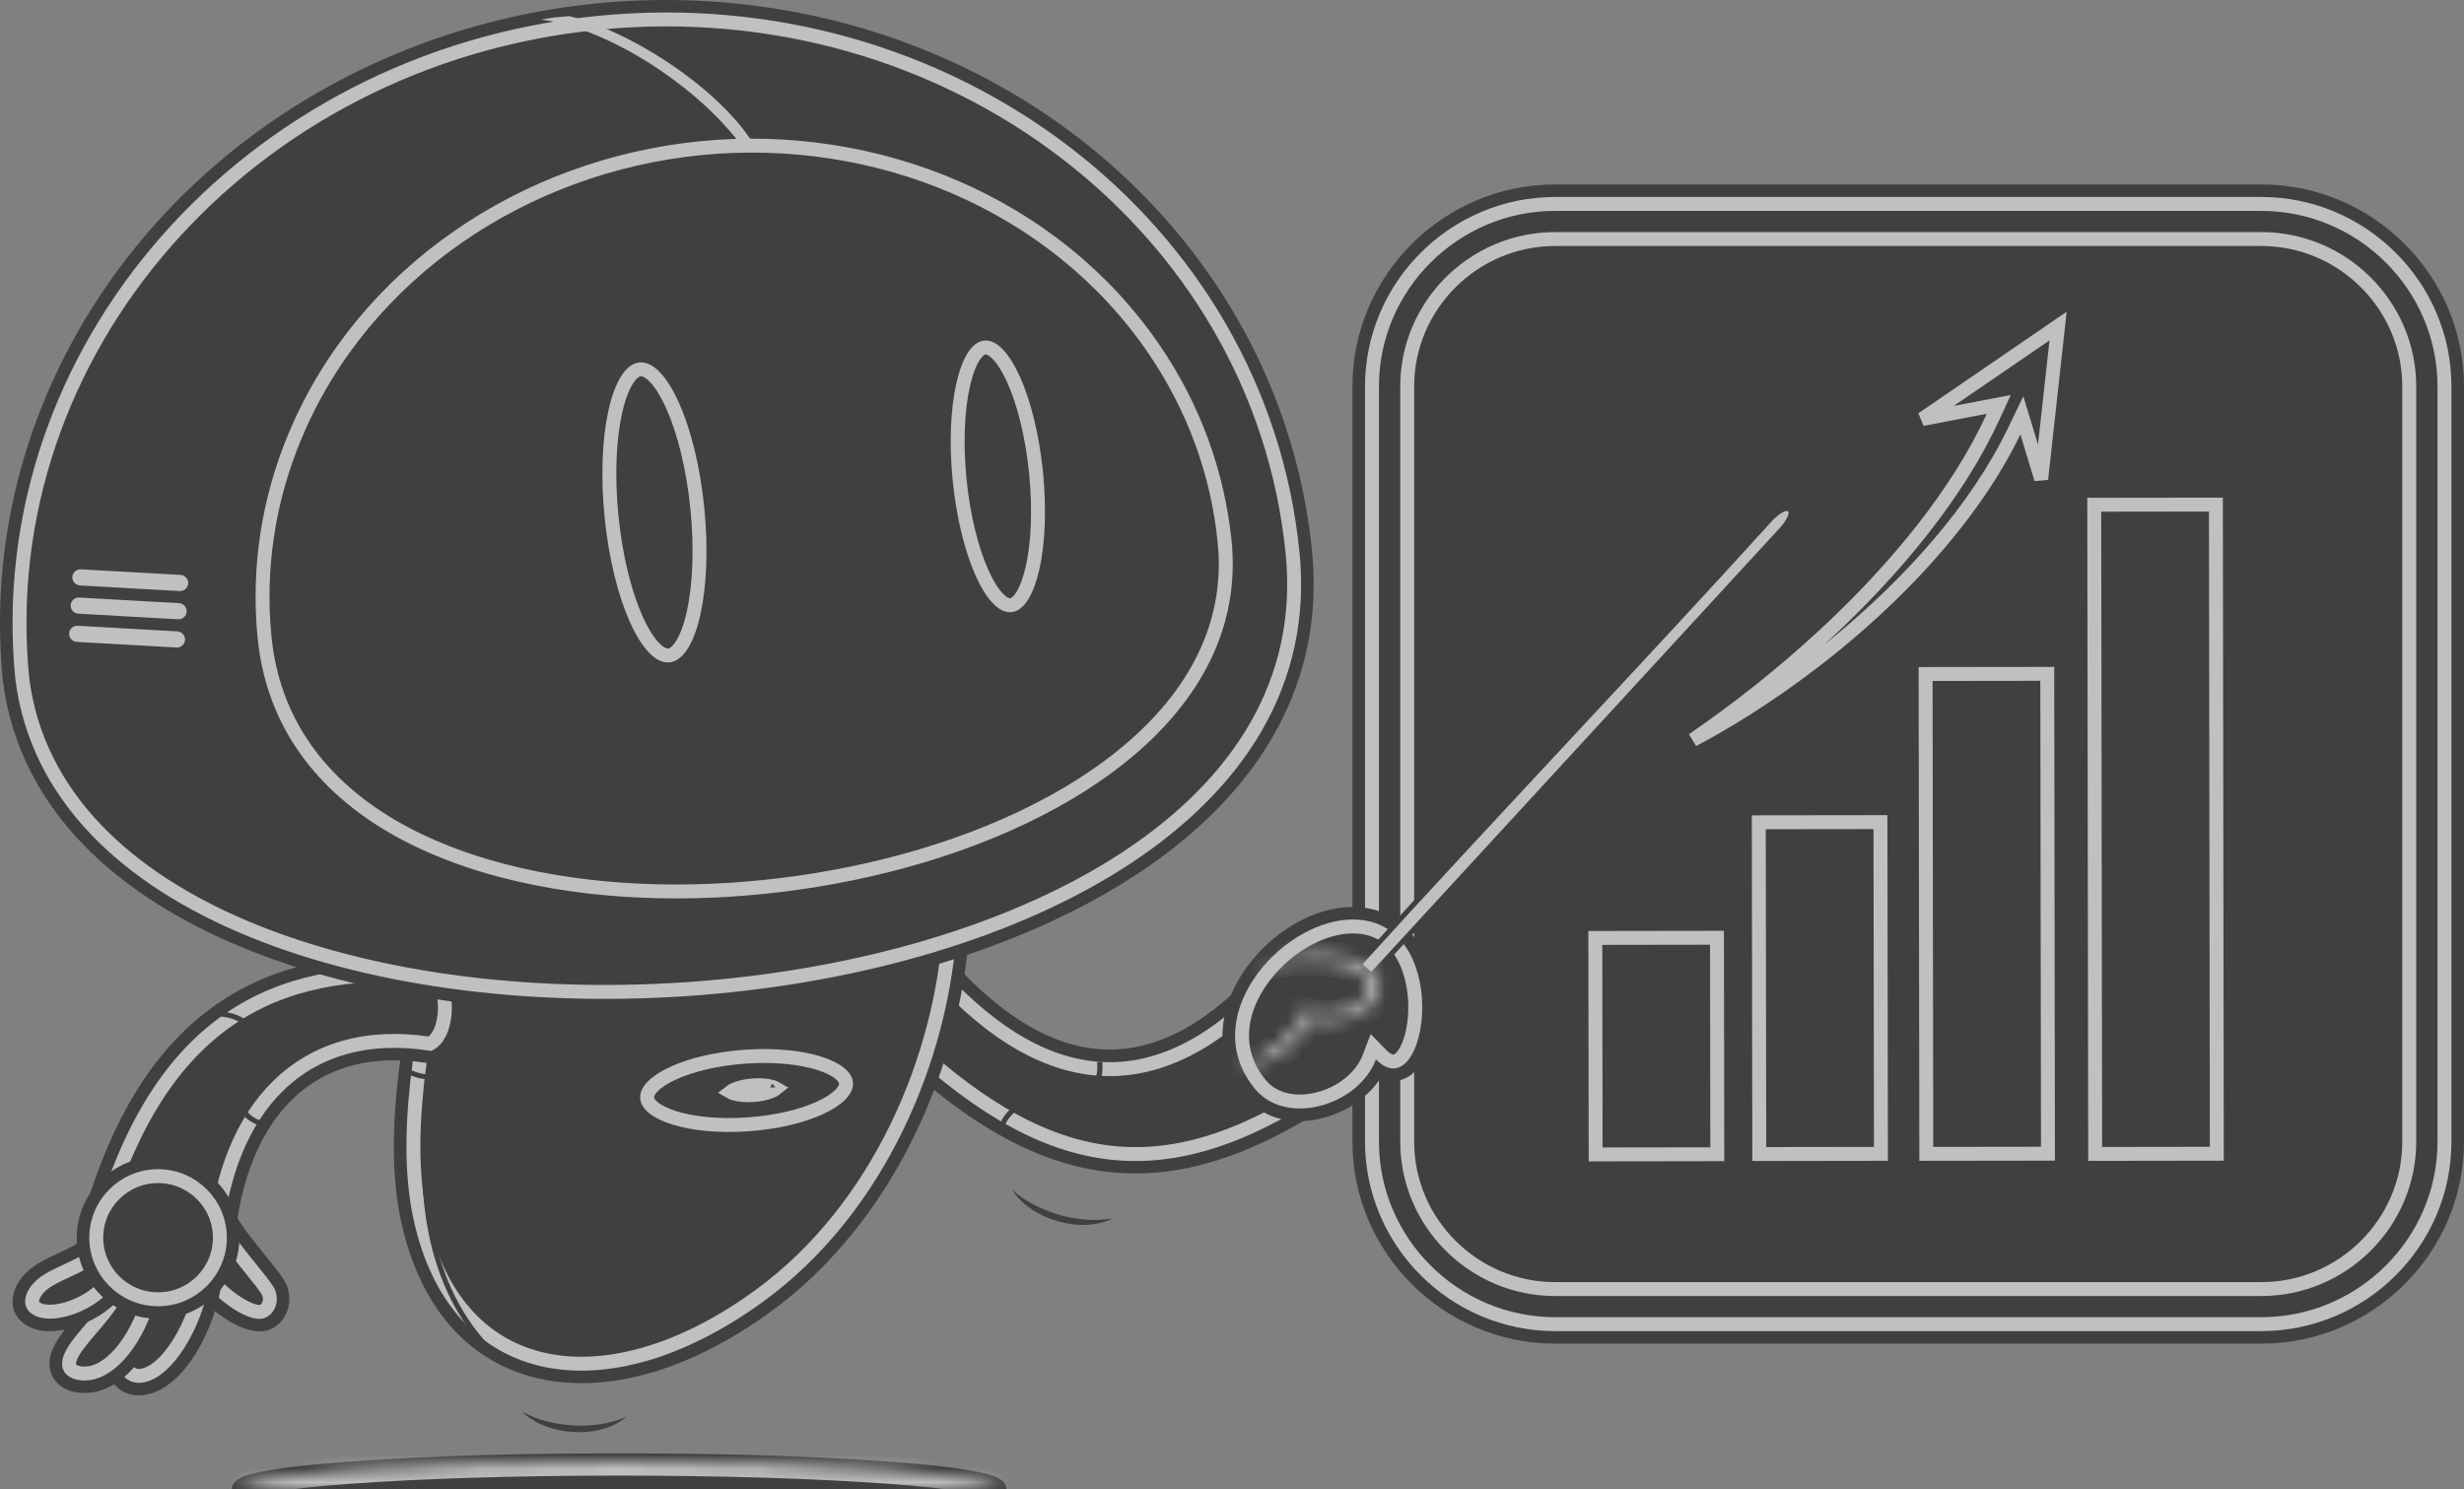 <svg width="177" height="107" viewBox="0 0 177 107" fill="none" xmlns="http://www.w3.org/2000/svg">
<rect x="0" y="0" width="177" height="107" fill="#808080" stroke="none"/>
<g opacity="0.5">
<g clip-path="url(#clip0_665_22692)">
<path fill-rule="evenodd" clip-rule="evenodd" d="M111.711 13.252H162.44C170.448 13.252 177 19.782 177 27.763V82.025C177 90.006 170.448 96.535 162.44 96.535H111.711C103.703 96.535 97.151 90.006 97.151 82.025V27.763C97.151 19.782 103.703 13.252 111.711 13.252Z" fill="black"/>
<path d="M98.556 27.763V27.763C98.555 20.555 104.475 14.652 111.712 14.652H162.441C169.677 14.652 175.597 20.555 175.597 27.763V82.025C175.597 89.233 169.677 95.135 162.441 95.135H111.712C104.475 95.135 98.556 89.233 98.556 82.025V27.763Z" stroke="white"/>
<path fill-rule="evenodd" clip-rule="evenodd" d="M111.712 16.134H162.44C168.858 16.134 174.109 21.367 174.109 27.763V82.025C174.109 88.422 168.858 93.655 162.44 93.655H111.712C105.294 93.655 100.043 88.422 100.043 82.025V27.763C100.043 21.367 105.294 16.134 111.712 16.134Z" fill="black"/>
<path d="M101.085 27.763V27.763C101.085 21.942 105.866 17.174 111.712 17.174H162.44C168.286 17.174 173.067 21.942 173.067 27.763V82.025C173.067 87.847 168.286 92.615 162.44 92.615H111.712C105.866 92.615 101.085 87.847 101.085 82.025V27.763Z" stroke="white"/>
<path fill-rule="evenodd" clip-rule="evenodd" d="M64.037 74.155C65.448 73.154 64.271 69.766 66.53 68.164L67.203 67.686L67.74 68.311C75.055 76.821 82.525 78.245 90.455 69.466L91.201 68.641L91.857 69.539C93.678 72.031 95.499 74.523 97.32 77.016L97.858 77.752L97.113 78.279C84.45 87.244 75.122 86.111 63.939 75.541L63.143 74.788L64.037 74.155Z" fill="black"/>
<path d="M91.083 70.855C92.122 72.277 93.161 73.7 94.2 75.122C94.762 75.891 95.324 76.659 95.886 77.428C90.094 81.45 85.114 83.252 80.286 82.863C75.457 82.474 70.677 79.885 65.301 74.895C66.028 74.09 66.173 72.969 66.293 72.042C66.296 72.013 66.3 71.985 66.304 71.957C66.435 70.948 66.558 70.15 67.012 69.609C70.648 73.73 74.522 76.351 78.607 76.759C82.709 77.168 86.883 75.331 91.083 70.855Z" stroke="white"/>
<path fill-rule="evenodd" clip-rule="evenodd" d="M58.628 47.903C60.307 47.974 61.901 48.425 63.336 49.302C66.292 51.108 67.982 54.334 68.851 57.583C69.906 61.531 69.897 65.913 69.296 69.933C67.905 79.234 63.104 88.59 55.395 94.215C52.356 96.432 48.827 98.283 45.111 99.031C42.039 99.649 38.811 99.491 35.975 98.076C31.889 96.036 29.721 92.01 28.802 87.699C28.154 84.656 28.204 81.39 28.502 78.306C28.912 74.058 29.844 70.003 30.615 65.825C31.554 60.734 33.062 54.499 37.375 51.147C39.808 49.256 42.793 48.468 45.806 48.09C49.955 47.57 54.455 47.729 58.628 47.903Z" fill="black"/>
<path d="M58.57 49.302L58.591 48.803L58.57 49.302C61.999 49.446 64.537 51.384 66.17 54.483C67.812 57.599 68.523 61.873 68.241 66.565C67.677 75.956 63.153 86.821 54.568 93.084C49.037 97.12 43.546 98.641 39.169 97.713C34.835 96.793 31.462 93.44 30.176 87.408C29.453 84.016 29.638 80.114 30.145 76.327C30.505 73.635 31.022 71.034 31.48 68.732C31.666 67.793 31.843 66.904 31.996 66.078C33.494 57.957 35.59 53.669 39.46 51.43C41.411 50.301 43.855 49.667 46.993 49.368C50.132 49.069 53.93 49.109 58.57 49.302Z" stroke="white"/>
<path fill-rule="evenodd" clip-rule="evenodd" d="M30.811 76.393C21.649 74.908 17.385 81.443 16.799 89.781L16.721 90.889L15.649 90.584C12.675 89.737 9.7 88.89 6.726 88.043L5.847 87.793L6.108 86.919C10.054 73.749 17.867 67.471 31.581 68.806L31.843 68.831L32.05 68.993C34.017 70.53 33.802 75.387 31.278 76.346L31.051 76.432L30.811 76.393Z" fill="black"/>
<path d="M15.448 89.07L11.572 87.967L7.601 86.836C9.858 79.588 13.195 75.219 17.194 72.761C21.247 70.271 26.055 69.696 31.284 70.184C31.484 70.384 31.661 70.7 31.786 71.117C31.928 71.595 31.986 72.16 31.95 72.72C31.914 73.282 31.785 73.813 31.575 74.231C31.39 74.598 31.156 74.852 30.889 74.988C26.338 74.286 22.628 75.417 19.969 78.026C17.407 80.539 15.879 84.366 15.448 89.07Z" stroke="white"/>
<path fill-rule="evenodd" clip-rule="evenodd" d="M13.302 89.526C13.843 88.572 14.647 87.876 15.165 86.956L16.005 85.464L16.763 86.999C17.12 87.721 17.682 88.461 18.177 89.097C18.654 89.712 19.152 90.311 19.636 90.921C19.953 91.322 20.438 91.916 20.616 92.392C21.059 93.578 20.611 95.014 19.387 95.515C17.911 96.119 15.732 94.582 14.738 93.56C13.873 92.671 12.54 90.806 13.302 89.526Z" fill="black"/>
<path d="M15.924 88.355C16.424 89.148 17.096 90.002 17.7 90.751C17.802 90.878 17.902 91.002 18 91.123C18.29 91.482 18.556 91.811 18.778 92.1C18.926 92.292 19.048 92.46 19.141 92.599C19.238 92.746 19.285 92.836 19.302 92.881L19.302 92.881C19.543 93.525 19.226 94.067 18.856 94.219L18.856 94.219C18.741 94.266 18.55 94.278 18.262 94.202C17.982 94.127 17.662 93.983 17.334 93.794C16.675 93.416 16.055 92.902 15.746 92.585L15.746 92.585C15.255 92.079 14.877 91.533 14.666 91.064C14.561 90.829 14.505 90.631 14.489 90.479C14.472 90.324 14.5 90.258 14.511 90.24L14.516 90.232L14.52 90.224C14.784 89.756 15.079 89.398 15.404 89.007L15.412 88.997C15.578 88.797 15.752 88.588 15.924 88.355Z" stroke="white"/>
<path fill-rule="evenodd" clip-rule="evenodd" d="M16.05 90.844C16.007 93.781 14.21 98.426 11.503 99.846C8.918 101.202 6.751 98.938 8.027 96.387C8.422 95.599 9.062 94.868 9.57 94.143C10.148 93.317 10.598 92.483 10.818 91.491L10.917 91.042L11.341 90.859C11.976 90.585 12.607 90.474 13.284 90.368C13.794 90.289 14.31 90.212 14.787 90.005L16.07 89.451L16.05 90.844Z" fill="black"/>
<path d="M13.521 91.75C13.862 91.697 14.227 91.64 14.602 91.543C14.469 92.811 14.045 94.21 13.44 95.453C12.711 96.952 11.765 98.127 10.85 98.607C10.073 99.015 9.553 98.849 9.307 98.592C9.05 98.322 8.909 97.762 9.283 97.013C9.425 96.729 9.63 96.428 9.885 96.081C9.966 95.97 10.054 95.853 10.145 95.731C10.329 95.485 10.528 95.22 10.72 94.945C11.267 94.165 11.82 93.231 12.125 92.055C12.56 91.901 13.005 91.83 13.5 91.753L13.521 91.75Z" stroke="white"/>
<path fill-rule="evenodd" clip-rule="evenodd" d="M12.145 93.21C11.556 95.747 9.771 99.181 7.086 99.94C6.989 99.968 6.89 99.991 6.791 100.011C5.807 100.205 4.603 100.023 3.956 99.185C3.477 98.566 3.464 97.801 3.72 97.088C4.162 95.861 5.582 94.487 6.401 93.43C6.911 92.773 7.441 91.985 7.632 91.166L7.905 89.987L8.959 90.586C9.888 91.114 10.784 91.698 11.713 92.225L12.297 92.557L12.145 93.21Z" fill="black"/>
<path d="M5.042 97.562L5.042 97.562C5.158 97.238 5.401 96.863 5.747 96.419C5.982 96.118 6.245 95.81 6.525 95.481C6.657 95.327 6.793 95.167 6.932 95.002C7.635 94.164 8.395 93.195 8.804 92.118C9.066 92.274 9.346 92.444 9.63 92.616L9.634 92.619C9.994 92.837 10.359 93.058 10.688 93.251C10.396 94.328 9.896 95.482 9.243 96.451C8.511 97.54 7.633 98.331 6.704 98.594C6.168 98.745 5.609 98.695 5.277 98.506C5.122 98.418 5.032 98.309 4.99 98.187C4.947 98.064 4.933 97.865 5.042 97.562Z" stroke="white"/>
<path fill-rule="evenodd" clip-rule="evenodd" d="M9.772 90.651C9.751 90.97 9.692 91.285 9.595 91.59C9.205 92.822 8.252 93.811 7.178 94.493C5.816 95.359 3.487 96.132 1.966 95.256C0.498 94.411 0.692 92.76 1.691 91.634C2.437 90.793 3.5 90.363 4.494 89.896C5.366 89.485 6.317 89.014 6.637 88.033L7.25 86.152L8.271 87.848C8.729 88.609 9.187 89.371 9.645 90.132L9.79 90.372L9.772 90.651Z" fill="black"/>
<path d="M2.669 94.043L2.669 94.043C2.5 93.946 2.413 93.845 2.366 93.757C2.32 93.669 2.299 93.566 2.308 93.443C2.327 93.181 2.482 92.856 2.743 92.562C3.021 92.249 3.4 91.995 3.863 91.75C4.15 91.599 4.434 91.468 4.732 91.33C4.936 91.236 5.147 91.139 5.37 91.029C6.155 90.646 6.987 90.163 7.539 89.352C7.812 89.805 8.085 90.259 8.358 90.712C8.212 91.87 7.24 92.905 5.984 93.568C5.343 93.906 4.664 94.126 4.059 94.205C3.442 94.285 2.963 94.213 2.669 94.043Z" stroke="white"/>
<path fill-rule="evenodd" clip-rule="evenodd" d="M11.355 94.748C14.573 94.748 17.198 92.132 17.198 88.925C17.198 85.717 14.573 83.102 11.355 83.102C8.136 83.102 5.512 85.717 5.512 88.925C5.512 92.132 8.137 94.748 11.355 94.748Z" fill="black"/>
<path d="M6.915 88.924V88.924C6.915 86.483 8.901 84.501 11.355 84.501C13.808 84.501 15.795 86.483 15.795 88.924C15.795 91.365 13.808 93.347 11.355 93.347C8.901 93.347 6.915 91.365 6.915 88.924Z" stroke="white"/>
<path fill-rule="evenodd" clip-rule="evenodd" d="M15.727 72.656C17.816 72.83 18.26 73.745 18.161 74.929C18.117 75.465 17.953 76.053 17.786 76.65C17.347 78.227 16.888 79.875 18.803 80.547L18.683 80.886C16.451 80.102 16.956 78.289 17.439 76.554C17.6 75.975 17.759 75.406 17.802 74.9C17.884 73.922 17.498 73.165 15.697 73.015L15.727 72.656Z" fill="black"/>
<path fill-rule="evenodd" clip-rule="evenodd" d="M92.821 69.919C93.947 70.351 95.174 70.331 96.211 70.315C97.27 70.297 98.113 70.284 98.298 70.757C98.395 71.004 98.384 71.234 98.293 71.442C98.201 71.65 98.029 71.843 97.802 72.015C97.565 72.195 97.267 72.352 96.936 72.481C95.876 72.895 94.523 73.004 93.775 72.677L93.516 72.564C93.61 73.561 92.347 74.917 91.372 75.228C91.85 75.261 92.603 74.9 93.033 74.464C93.406 74.087 93.689 73.645 93.839 73.188C94.714 73.448 96.051 73.32 97.106 72.908C97.471 72.766 97.807 72.589 98.082 72.379C98.369 72.162 98.591 71.909 98.716 71.627C98.855 71.31 98.873 70.961 98.726 70.588C98.424 69.819 97.44 69.834 96.203 69.855C95.208 69.871 93.771 70.183 92.821 69.919Z" fill="#A34F26"/>
<path fill-rule="evenodd" clip-rule="evenodd" d="M97.52 69.89C106.349 60.139 118.515 47.123 127.344 37.372C128.515 36.238 128.884 36.666 127.953 37.819C118.06 48.574 108.167 59.328 98.274 70.083C98.083 69.999 97.843 69.906 97.52 69.89Z" fill="#101621"/>
<path fill-rule="evenodd" clip-rule="evenodd" d="M99.171 77.453C97.201 80.515 92.022 81.878 89.486 78.843C88.316 77.443 87.711 75.777 87.832 73.95C88.115 69.662 92.513 65.411 96.793 65.175C98.398 65.086 99.888 65.544 101.038 66.689C102.1 67.748 102.685 69.207 102.929 70.664C103.159 72.038 103.114 73.585 102.731 74.93C102.415 76.038 101.748 77.356 100.507 77.621C100.031 77.723 99.58 77.643 99.171 77.453Z" fill="black"/>
<path d="M96.871 66.572L96.871 66.572C98.631 66.475 99.799 67.2 100.55 68.284C101.32 69.396 101.666 70.913 101.666 72.368C101.665 73.836 101.313 75.126 100.809 75.799C100.562 76.128 100.326 76.251 100.126 76.263C99.924 76.275 99.614 76.183 99.199 75.76L98.65 75.201L98.374 75.934C97.819 77.411 96.364 78.527 94.752 78.954C93.137 79.38 91.515 79.082 90.564 77.946C88.614 75.61 88.97 72.884 90.466 70.633C91.977 68.359 94.578 66.699 96.871 66.572Z" stroke="white"/>
<path fill-rule="evenodd" clip-rule="evenodd" d="M97.611 69.035C107.326 58.304 117.361 47.861 127.076 37.13L127.084 37.121L127.092 37.113C127.406 36.81 128.216 36.047 128.683 36.473C129.133 36.885 128.505 37.71 128.235 38.044L128.228 38.053L128.22 38.062C118.409 48.727 108.599 59.392 98.788 70.058L98.614 70.248L98.376 70.144C98.105 70.025 97.9 69.743 97.662 69.564L97.347 69.327L97.611 69.035Z" fill="black"/>
<path fill-rule="evenodd" clip-rule="evenodd" d="M97.879 69.276C106.707 59.525 118.515 47.123 127.344 37.372C128.515 36.238 128.884 36.666 127.953 37.819C118.06 48.574 108.414 59.059 98.521 69.814C98.33 69.731 98.152 69.481 97.879 69.276Z" fill="white"/>
<mask id="path-28-inside-1_665_22692" fill="white">
<path fill-rule="evenodd" clip-rule="evenodd" d="M89.985 69.579C94.619 68.602 96.832 69.242 97.817 69.928C99.683 71.228 96.586 73.728 93.516 72.564C93.609 73.56 91.331 76.291 88.583 76.503C91.338 76.773 93.372 75.004 93.918 73.346C99.029 73.881 100.728 70.163 97.454 69.026C96.004 68.523 92.91 68.222 89.985 69.579Z"/>
</mask>
<path d="M89.985 69.579L89.564 68.671L90.191 70.557L89.985 69.579ZM97.817 69.928L98.389 69.107L98.389 69.107L97.817 69.928ZM93.516 72.564L93.871 71.629L92.371 71.06L92.52 72.657L93.516 72.564ZM88.583 76.503L88.506 75.506L88.485 77.498L88.583 76.503ZM93.918 73.346L94.022 72.352L93.22 72.268L92.968 73.034L93.918 73.346ZM97.454 69.026L97.782 68.082L97.782 68.081L97.454 69.026ZM90.191 70.557C94.717 69.603 96.594 70.295 97.246 70.749L98.389 69.107C97.07 68.189 94.52 67.601 89.778 68.6L90.191 70.557ZM97.245 70.749C97.305 70.79 97.341 70.824 97.361 70.847C97.371 70.858 97.377 70.867 97.381 70.872C97.384 70.878 97.386 70.881 97.386 70.881C97.386 70.881 97.385 70.88 97.384 70.877C97.383 70.874 97.383 70.87 97.382 70.867C97.382 70.859 97.383 70.858 97.381 70.865C97.373 70.91 97.291 71.11 96.947 71.348C96.282 71.81 95.086 72.089 93.871 71.629L93.161 73.499C95.016 74.202 96.903 73.814 98.088 72.991C98.668 72.588 99.203 71.991 99.346 71.239C99.509 70.385 99.118 69.615 98.389 69.107L97.245 70.749ZM92.52 72.657C92.512 72.568 92.537 72.688 92.317 73.049C92.128 73.359 91.829 73.73 91.436 74.093C90.638 74.831 89.584 75.423 88.506 75.506L88.66 77.5C90.329 77.371 91.788 76.492 92.794 75.562C93.303 75.091 93.727 74.579 94.025 74.09C94.292 73.652 94.567 73.057 94.512 72.47L92.52 72.657ZM88.485 77.498C91.726 77.816 94.182 75.743 94.868 73.659L92.968 73.034C92.562 74.266 90.95 75.731 88.681 75.508L88.485 77.498ZM93.814 74.341C96.564 74.629 98.727 73.805 99.668 72.359C100.154 71.614 100.293 70.703 99.916 69.852C99.55 69.023 98.774 68.426 97.782 68.082L97.126 69.971C97.771 70.195 98.011 70.489 98.087 70.661C98.153 70.809 98.162 71.008 97.993 71.267C97.626 71.831 96.383 72.599 94.022 72.352L93.814 74.341ZM97.782 68.081C96.124 67.506 92.758 67.19 89.564 68.671L90.405 70.486C93.063 69.253 95.884 69.54 97.127 69.971L97.782 68.081Z" fill="white" mask="url(#path-28-inside-1_665_22692)"/>
<path fill-rule="evenodd" clip-rule="evenodd" d="M42.806 0.249C59.382 -1.405 76.112 5.225 86.116 18.688C90.669 24.815 93.474 31.958 94.244 39.549C94.635 43.407 94.107 47.175 92.541 50.732C89.375 57.93 82.603 62.906 75.645 66.145C67.468 69.952 58.002 71.915 49.026 72.487C39.768 73.076 29.751 72.264 20.908 69.362C13.588 66.96 6.052 62.727 2.34 55.701C1.225 53.59 0.515 51.325 0.213 48.958L0.21 48.935C-0.55 41.379 0.762 33.848 3.976 26.967C11.084 11.749 26.199 1.907 42.806 0.249Z" fill="black"/>
<path d="M92.847 39.69L92.847 39.691C93.797 49.009 88.939 56.356 80.92 61.633C72.889 66.918 61.739 70.085 50.295 70.993C38.853 71.9 27.177 70.545 18.109 66.844C9.039 63.142 2.673 57.139 1.605 48.789C-0.752 25.296 17.72 4.161 42.945 1.643C68.173 -0.875 90.486 16.193 92.847 39.69Z" stroke="white"/>
<path fill-rule="evenodd" clip-rule="evenodd" d="M38.872 1.408C44.191 2.072 51.706 7.223 54.284 12.068L54.857 11.764C53.132 7.321 45.845 2.375 40.876 1.156C39.681 1.285 40.036 1.198 38.872 1.408Z" fill="white"/>
<path d="M87.976 38.951L88.473 38.901L87.976 38.951C88.191 41.089 87.969 43.218 87.296 45.256C85.489 50.724 80.757 54.785 75.743 57.558C69.832 60.826 62.814 62.764 56.098 63.584C49.566 64.382 42.532 64.219 36.171 62.57C30.661 61.142 25.193 58.444 21.914 53.772C20.25 51.399 19.299 48.721 19.009 45.834C18.509 40.858 19.272 35.896 21.212 31.283L21.212 31.283C26.152 19.527 37.701 11.906 50.302 10.648C62.904 9.39 75.739 14.578 82.922 25.124C85.741 29.262 87.476 33.975 87.976 38.951Z" fill="black" stroke="white"/>
<path fill-rule="evenodd" clip-rule="evenodd" d="M70.609 23.571C72.341 23.398 73.506 25.397 74.103 26.729C75.066 28.881 75.585 31.478 75.819 33.812C76.054 36.145 76.062 38.794 75.546 41.093C75.227 42.517 74.482 44.706 72.75 44.879C71.018 45.052 69.853 43.053 69.256 41.721C68.293 39.569 67.774 36.972 67.54 34.638C67.305 32.305 67.297 29.656 67.812 27.358C68.132 25.933 68.877 23.744 70.609 23.571Z" fill="black"/>
<path d="M74.423 33.951C74.69 36.607 74.572 39.027 74.177 40.787C73.979 41.669 73.718 42.357 73.423 42.822C73.123 43.294 72.84 43.462 72.611 43.485C72.382 43.508 72.07 43.398 71.683 42.995C71.3 42.598 70.907 41.975 70.538 41.149C69.801 39.503 69.203 37.154 68.936 34.498C68.669 31.842 68.788 29.422 69.183 27.663C69.381 26.78 69.642 26.092 69.937 25.627C70.236 25.156 70.52 24.987 70.749 24.964C70.978 24.941 71.29 25.051 71.677 25.454C72.059 25.852 72.452 26.474 72.822 27.3C73.558 28.947 74.156 31.295 74.423 33.951ZM74.423 33.951L74.921 33.901L74.423 33.951Z" stroke="white"/>
<path fill-rule="evenodd" clip-rule="evenodd" d="M45.839 25.145C47.699 24.959 48.962 27.15 49.601 28.577C50.66 30.943 51.231 33.802 51.489 36.368C51.746 38.935 51.756 41.849 51.189 44.377C50.847 45.903 50.044 48.3 48.184 48.485C46.324 48.671 45.061 46.48 44.422 45.053C43.363 42.687 42.792 39.829 42.534 37.262C42.276 34.696 42.268 31.781 42.834 29.253C43.176 27.727 43.978 25.331 45.839 25.145Z" fill="black"/>
<path d="M43.93 37.122L43.93 37.122C43.635 34.186 43.766 31.508 44.203 29.559C44.422 28.581 44.712 27.816 45.042 27.295C45.377 26.768 45.702 26.566 45.978 26.539C46.253 26.511 46.612 26.645 47.045 27.095C47.473 27.54 47.91 28.234 48.319 29.148C49.135 30.973 49.797 33.571 50.092 36.508C50.387 39.445 50.256 42.123 49.819 44.072C49.6 45.049 49.31 45.815 48.979 46.336C48.645 46.863 48.319 47.065 48.044 47.092C47.769 47.12 47.409 46.986 46.976 46.536C46.549 46.09 46.112 45.397 45.703 44.482C44.887 42.658 44.225 40.059 43.93 37.122Z" stroke="white"/>
<path fill-rule="evenodd" clip-rule="evenodd" d="M12.973 41.306L5.809 40.903C5.489 40.885 5.213 41.131 5.195 41.45C5.177 41.769 5.424 42.044 5.744 42.062L12.907 42.466C13.227 42.484 13.503 42.238 13.522 41.919C13.539 41.6 13.292 41.325 12.973 41.306Z" fill="white"/>
<path fill-rule="evenodd" clip-rule="evenodd" d="M12.857 43.334L5.694 42.931C5.375 42.913 5.098 43.158 5.08 43.477C5.062 43.796 5.309 44.072 5.629 44.09L12.792 44.493C13.112 44.511 13.388 44.265 13.406 43.946C13.424 43.628 13.177 43.352 12.857 43.334Z" fill="white"/>
<path fill-rule="evenodd" clip-rule="evenodd" d="M12.743 45.362L5.579 44.959C5.259 44.941 4.983 45.187 4.965 45.506C4.947 45.824 5.194 46.1 5.513 46.118L12.677 46.521C12.997 46.539 13.273 46.293 13.291 45.974C13.309 45.656 13.062 45.38 12.743 45.362Z" fill="white"/>
<path fill-rule="evenodd" clip-rule="evenodd" d="M79.187 76.279C79.365 78.843 77.716 78.966 75.89 79.102C74.434 79.211 72.855 79.329 72.173 80.872L71.836 80.724C72.607 78.98 74.301 78.853 75.863 78.736C77.496 78.614 78.972 78.504 78.819 76.303L79.187 76.279Z" fill="black"/>
<path fill-rule="evenodd" clip-rule="evenodd" d="M31.219 77.335C30.609 80.933 30.456 84.58 31.03 87.931C31.597 91.237 32.873 94.255 35.116 96.65L34.852 96.895C32.557 94.444 31.253 91.363 30.675 87.991C30.098 84.626 30.244 80.971 30.847 77.366L31.219 77.335Z" fill="black"/>
<path fill-rule="evenodd" clip-rule="evenodd" d="M53.507 74.696C55.356 74.57 57.446 74.669 59.203 75.216C60.383 75.584 61.949 76.349 61.998 77.777C62.046 79.203 60.539 80.18 59.389 80.706C57.677 81.49 55.604 81.875 53.755 82.001C51.906 82.127 49.816 82.028 48.059 81.481C46.879 81.114 45.312 80.348 45.264 78.921C45.215 77.494 46.723 76.518 47.872 75.991C49.585 75.207 51.658 74.823 53.507 74.696Z" fill="black"/>
<path d="M53.696 80.782L53.696 80.782C51.63 80.924 49.772 80.728 48.444 80.315C47.778 80.107 47.273 79.854 46.941 79.584C46.611 79.315 46.493 79.067 46.486 78.854C46.478 78.637 46.583 78.362 46.903 78.041C47.221 77.721 47.712 77.397 48.363 77.099C49.661 76.504 51.499 76.056 53.565 75.915C55.631 75.773 57.489 75.969 58.817 76.383C59.483 76.59 59.988 76.843 60.32 77.113C60.65 77.382 60.768 77.63 60.775 77.843C60.782 78.06 60.677 78.335 60.358 78.656C60.04 78.976 59.549 79.3 58.898 79.598C57.6 80.193 55.762 80.641 53.696 80.782Z" stroke="white"/>
<path fill-rule="evenodd" clip-rule="evenodd" d="M54.059 76.761C55.013 76.696 56.998 76.839 57.042 78.127C57.086 79.415 55.119 79.828 54.165 79.893C53.211 79.958 51.225 79.815 51.181 78.527C51.137 77.239 53.104 76.826 54.059 76.761Z" fill="black"/>
<path d="M54.117 77.979L54.117 77.979C54.682 77.941 55.173 77.996 55.504 78.099C55.619 78.135 55.702 78.172 55.758 78.205C55.701 78.252 55.612 78.307 55.485 78.365C55.158 78.515 54.671 78.638 54.106 78.676L54.106 78.676C53.541 78.715 53.051 78.659 52.719 78.556C52.604 78.52 52.521 78.483 52.465 78.45C52.523 78.404 52.612 78.348 52.738 78.29C53.066 78.14 53.553 78.018 54.117 77.979ZM55.831 78.132C55.831 78.132 55.831 78.133 55.83 78.134C55.831 78.133 55.831 78.132 55.831 78.132ZM52.392 78.523C52.392 78.523 52.393 78.522 52.394 78.521C52.393 78.522 52.392 78.523 52.392 78.523Z" stroke="white"/>
<path fill-rule="evenodd" clip-rule="evenodd" d="M34.666 71.573C34.725 73.293 34.41 74.685 33.845 75.689C33.516 76.274 33.101 76.729 32.626 77.045C32.147 77.362 31.606 77.537 31.029 77.556C30.371 77.579 29.667 77.4 28.956 77.002L29.132 76.688C29.785 77.053 30.424 77.218 31.018 77.197C31.526 77.18 32.003 77.026 32.427 76.745C32.854 76.462 33.229 76.047 33.53 75.513C34.064 74.563 34.362 73.236 34.306 71.585L34.666 71.573Z" fill="black"/>
<path d="M124.379 66.333L113.556 66.349L113.581 83.982L124.404 83.966L124.379 66.333Z" fill="black"/>
<path d="M114.622 82.94L114.599 67.387L123.339 67.374L123.361 82.927L114.622 82.94Z" stroke="white"/>
<path d="M136.122 58.025L125.298 58.04L125.335 83.954L136.159 83.939L136.122 58.025Z" fill="black"/>
<path d="M126.376 82.912L126.342 59.078L135.081 59.066L135.116 82.899L126.376 82.912Z" stroke="white"/>
<path d="M148.105 47.371L137.281 47.387L137.333 83.942L148.157 83.927L148.105 47.371Z" fill="black"/>
<path d="M138.374 82.9L138.325 48.425L147.065 48.413L147.114 82.888L138.374 82.9Z" stroke="white"/>
<path d="M160.218 35.21L149.395 35.226L149.464 83.946L160.287 83.931L160.218 35.21Z" fill="black"/>
<path d="M150.505 82.904L150.438 36.264L159.178 36.252L159.244 82.891L150.505 82.904Z" stroke="white"/>
<path fill-rule="evenodd" clip-rule="evenodd" d="M141.767 30.46C138.972 30.996 136.176 31.531 133.381 32.066C138.63 28.472 143.879 24.878 149.127 21.283C148.454 27.385 147.78 33.487 147.107 39.589C146.406 37.277 145.705 34.966 145.004 32.654C139.35 43.156 126.331 53.3 115.375 57.048C113.691 57.6 113.86 56.705 114.938 56.064C124.767 50.667 136.61 40.738 141.767 30.46Z" fill="black"/>
<path d="M142.626 29.237L138.085 30.107L147.842 23.425L146.628 34.422L145.611 31.066L145.239 29.84L144.682 30.994C142 36.554 137.222 41.925 131.78 46.363C128.511 49.028 125.014 51.347 121.609 53.161C124.85 50.94 128.137 48.343 131.19 45.5C136.221 40.816 140.645 35.438 143.175 29.937L143.581 29.054L142.626 29.237Z" stroke="white"/>
<path fill-rule="evenodd" clip-rule="evenodd" d="M16.654 107C16.654 106.465 17.166 106.198 17.601 106.042C18.129 105.854 18.735 105.739 19.287 105.644C21.209 105.312 23.233 105.147 25.179 105.006C31.568 104.54 38.069 104.423 44.474 104.423C50.878 104.423 57.38 104.54 63.769 105.006C65.714 105.147 67.738 105.312 69.661 105.644C70.213 105.739 70.818 105.854 71.346 106.042C71.782 106.197 72.293 106.465 72.293 107" fill="black"/>
<mask id="path-59-inside-2_665_22692" fill="white">
<path fill-rule="evenodd" clip-rule="evenodd" d="M17.249 107C17.249 105.904 29.438 105.016 44.475 105.016C59.511 105.016 71.7 105.904 71.7 107"/>
</mask>
<path d="M18.249 107C18.249 107.211 18.173 107.372 18.105 107.469C18.044 107.558 17.984 107.601 17.973 107.61C17.954 107.623 17.991 107.595 18.138 107.542C18.419 107.442 18.886 107.329 19.558 107.213C20.888 106.984 22.843 106.773 25.296 106.594C30.192 106.237 36.973 106.016 44.475 106.016V104.016C36.94 104.016 30.108 104.238 25.151 104.6C22.676 104.78 20.645 104.997 19.219 105.242C18.513 105.364 17.911 105.5 17.467 105.658C17.251 105.735 17.011 105.838 16.806 105.985C16.635 106.108 16.249 106.436 16.249 107H18.249ZM44.475 106.016C51.977 106.016 58.757 106.237 63.653 106.594C66.106 106.773 68.061 106.984 69.391 107.213C70.063 107.329 70.531 107.442 70.811 107.542C70.958 107.595 70.995 107.623 70.976 107.61C70.965 107.601 70.906 107.558 70.844 107.469C70.776 107.372 70.7 107.211 70.7 107H72.7C72.7 106.436 72.314 106.108 72.143 105.985C71.938 105.838 71.698 105.735 71.483 105.658C71.038 105.5 70.436 105.364 69.73 105.242C68.305 104.997 66.273 104.78 63.799 104.6C58.841 104.238 52.009 104.016 44.475 104.016V106.016Z" fill="white" mask="url(#path-59-inside-2_665_22692)"/>
<path fill-rule="evenodd" clip-rule="evenodd" d="M72.704 85.473C73.507 86.225 74.74 86.895 76.114 87.287C77.34 87.637 78.676 87.765 79.917 87.531C77.65 88.713 73.982 87.561 72.704 85.473Z" fill="black"/>
<path fill-rule="evenodd" clip-rule="evenodd" d="M37.517 101.425C38.471 101.974 39.824 102.347 41.252 102.416C42.526 102.478 43.855 102.298 45.011 101.788C43.073 103.454 39.238 103.167 37.517 101.425Z" fill="black"/>
<path fill-rule="evenodd" clip-rule="evenodd" d="M68.373 45.51L67.542 45.639C67.559 47.212 67.074 48.585 66.034 49.399C65.568 49.764 65.032 49.988 64.476 50.072C63.913 50.158 63.327 50.102 62.764 49.905C61.51 49.467 60.506 48.368 60.039 46.812L59.211 46.941C59.754 48.953 61.001 50.374 62.608 50.936C63.275 51.169 63.972 51.237 64.638 51.133L64.641 51.133C65.307 51.029 65.953 50.766 66.513 50.327C67.851 49.28 68.447 47.535 68.373 45.51Z" fill="black"/>
</g>
</g>
<defs>
<clipPath id="clip0_665_22692">
<rect width="177" height="107" fill="white"/>
</clipPath>
</defs>
</svg>
